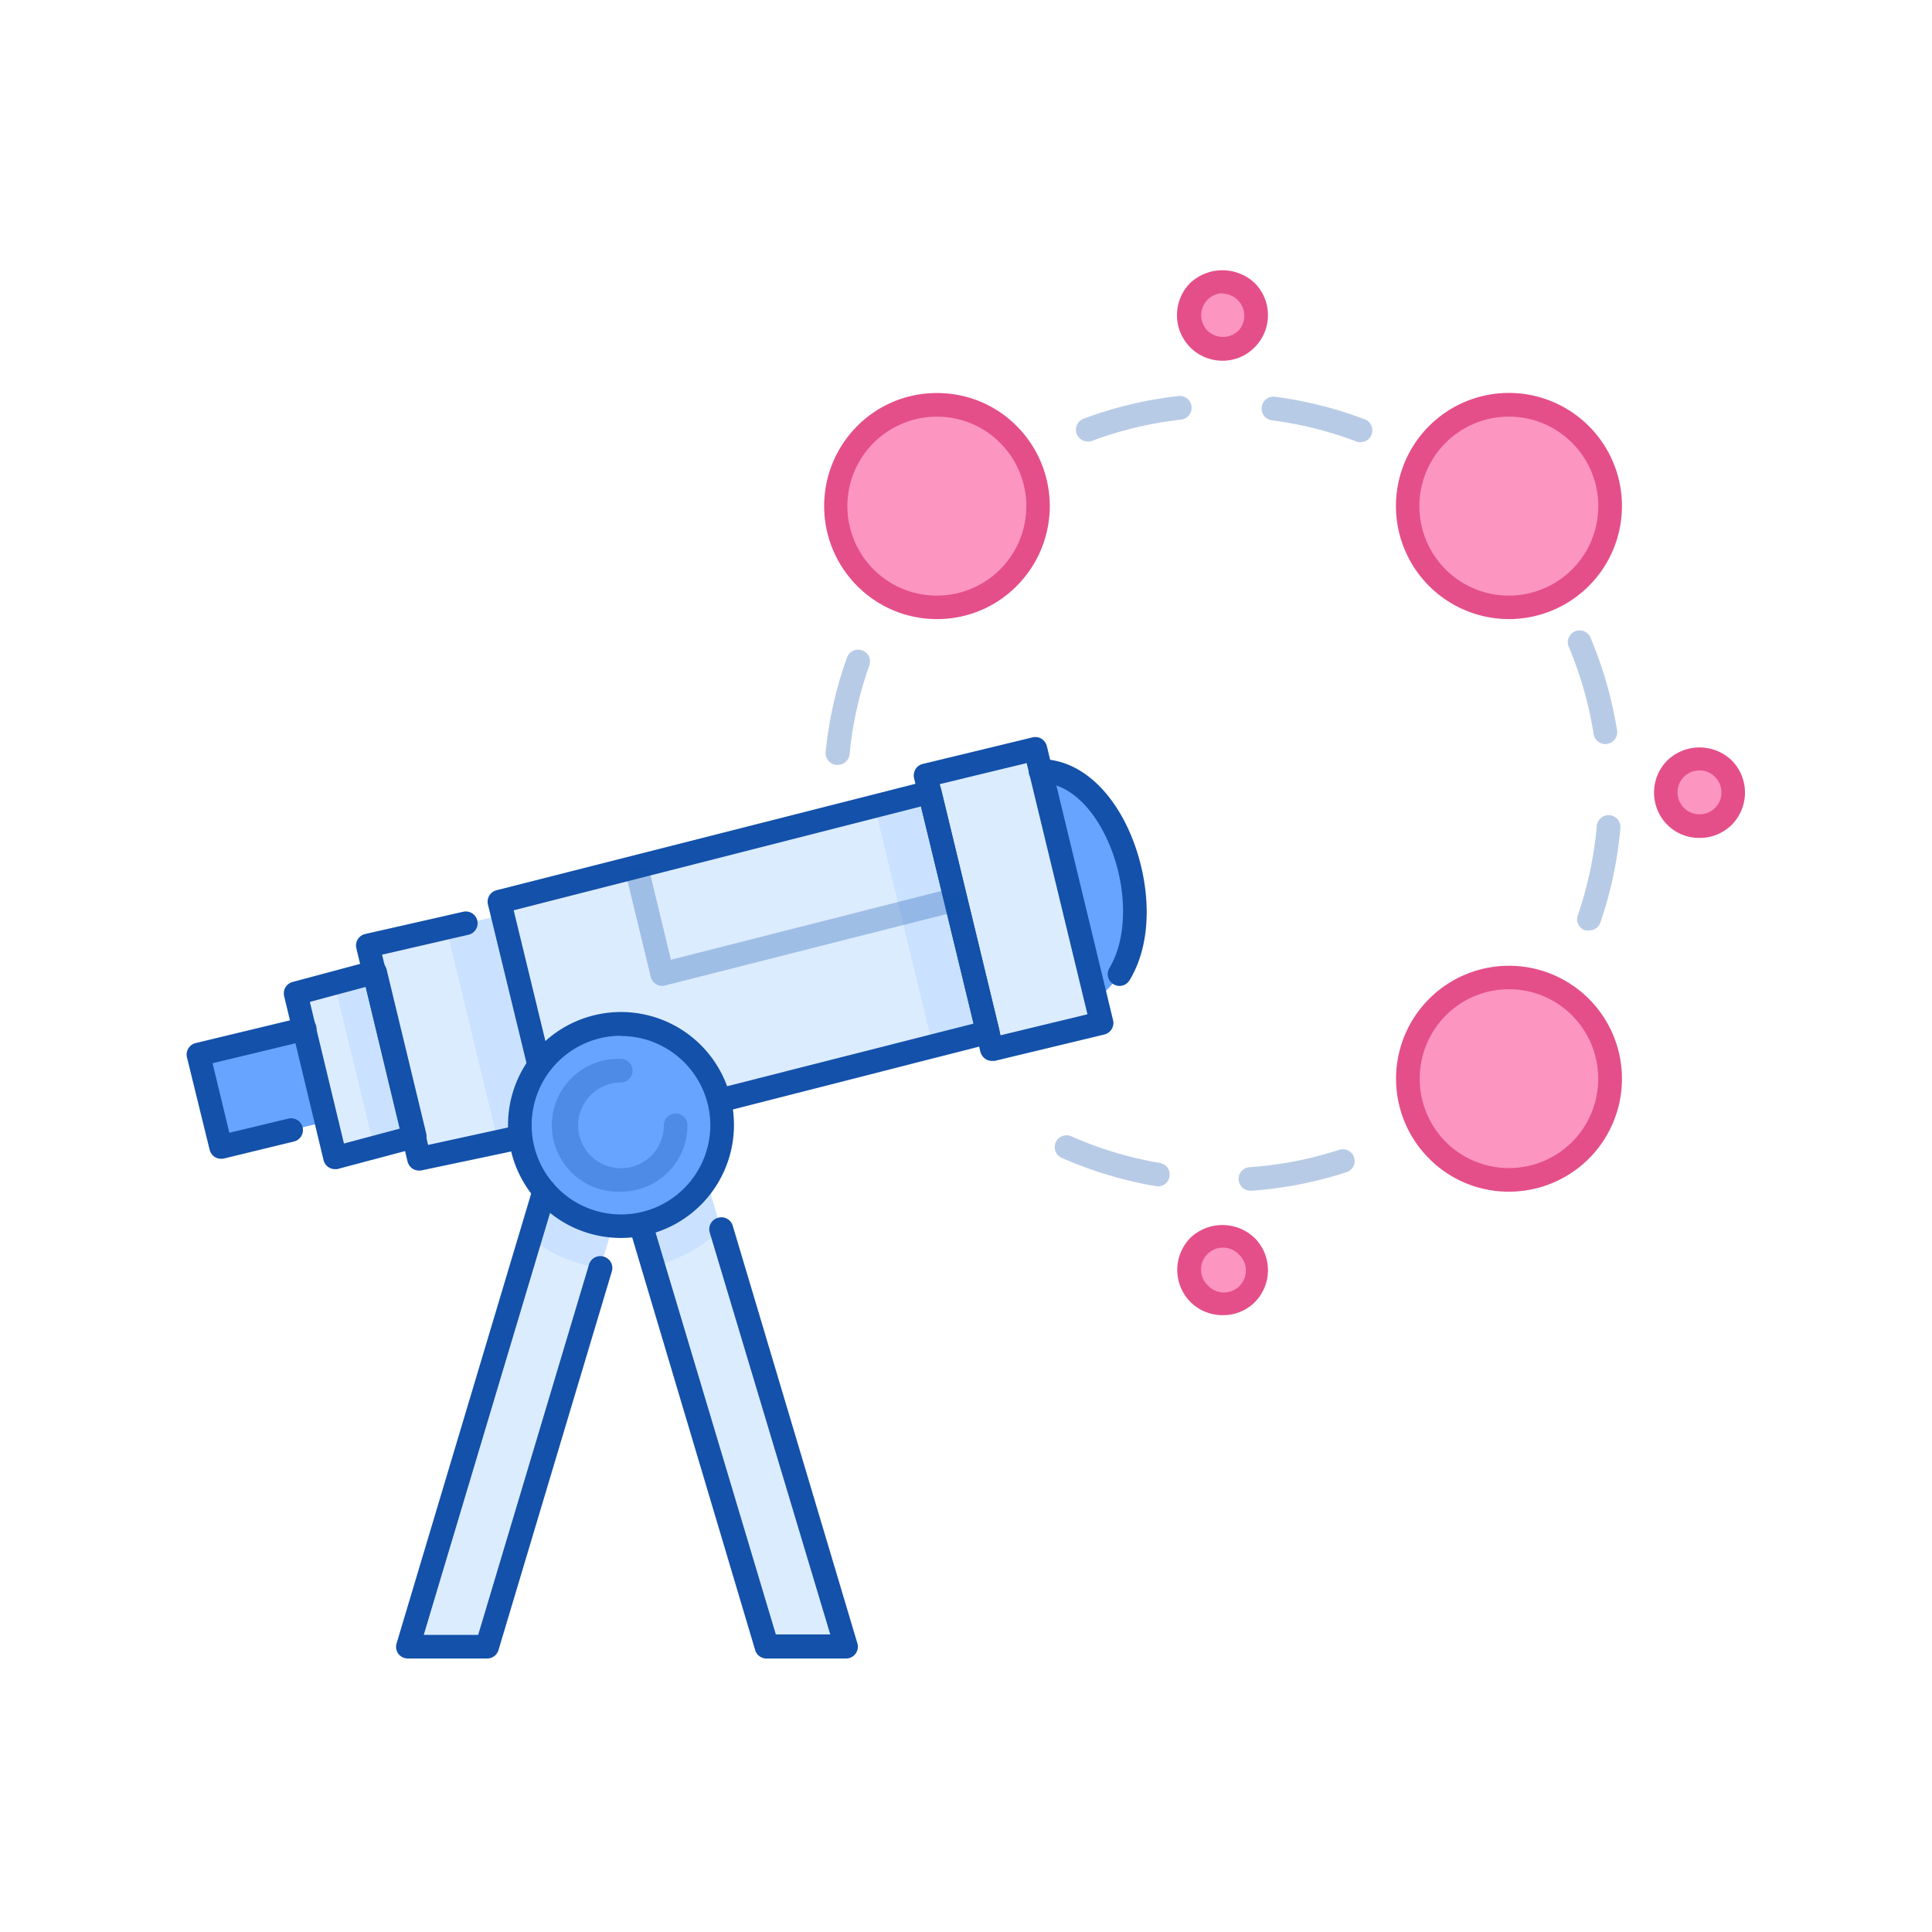 <svg width="186" height="186" viewBox="0 0 186 186" fill="none" xmlns="http://www.w3.org/2000/svg"><path d="M59 118.034l-12.125 40.5h-7.614l13.137-43.875M61.727 118.034l12.125 40.5h7.602L68.33 114.659M53.16 108.659l-12.785 2.898-4.966-20.523 12.989-2.954" fill="#DCECFF"/><path d="M51.75 101.966l-3.67-15.16L89.51 76.285l5.591 23.114L70 105.784" fill="#DCECFF"/><path d="M95.494 101.049l10.57-2.558-6.383-26.386-10.57 2.557 6.383 26.387z" fill="#DCECFF"/><path d="M100.193 74.227c8.068 0 12.773 17.046 5.307 21.932z" fill="#66A4FF"/><path d="M32.284 111.42l7.591-2.034-3.83-15.795-7.59 2.034 3.83 15.795z" fill="#DCECFF"/><g opacity=".5" fill="#92C4FF"><path opacity=".5" d="M53.284 108.636l-5.34 1.284-4.967-20.522 5.42-1.319M89.807 100.75l-5.5-22.704 5.204-1.762 5.591 23.114-3.148 1.068M36.023 110.511l3.852-1.125-3.83-15.795-3.84 1.125 3.818 15.795zM51.057 119.182a13.804 13.804 0 006.716 2.886L59 118.045l-6.602-3.409-1.341 4.546zM68.33 114.636l-6.603 3.409 1.137 3.841a13.78 13.78 0 006.545-3.545l-1.08-3.705z"/></g><path d="M29.305 99.067l-10.161 2.458 2.154 8.902 10.161-2.458-2.154-8.902zM59.795 118.08c5.379 0 9.74-4.361 9.74-9.739a9.738 9.738 0 00-9.74-9.739c-5.378 0-9.738 4.36-9.738 9.739 0 5.378 4.36 9.739 9.738 9.739z" fill="#66A4FF"/><path d="M117.739 33.59a3.25 3.25 0 100-6.499 3.25 3.25 0 000 6.5zM163.625 79.534a3.25 3.25 0 100-6.5 3.25 3.25 0 000 6.5zM117.739 125.477a3.25 3.25 0 100-6.5 3.25 3.25 0 000 6.5zM90.204 58.466c5.379 0 9.74-4.365 9.74-9.75s-4.361-9.75-9.74-9.75c-5.378 0-9.738 4.365-9.738 9.75s4.36 9.75 9.739 9.75zM145.261 58.466c5.379 0 9.739-4.365 9.739-9.75s-4.36-9.75-9.739-9.75c-5.378 0-9.738 4.365-9.738 9.75s4.36 9.75 9.738 9.75zM145.261 113.602c5.379 0 9.739-4.365 9.739-9.75s-4.36-9.75-9.739-9.75c-5.378 0-9.738 4.365-9.738 9.75s4.36 9.75 9.738 9.75z" fill="#FC95BF"/><path d="M40.375 112.693a1.135 1.135 0 01-1.136-.863l-4.932-20.534a1.137 1.137 0 01.852-1.376l9.455-2.147a1.136 1.136 0 01.5 2.216l-8.33 1.92 4.432 18.318 7.954-1.738a1.158 1.158 0 011.381.892 1.162 1.162 0 01-.892 1.38l-9.045 1.909a.833.833 0 01-.239.023zM69.989 106.92a1.143 1.143 0 11-.273-2.272l24.011-6.102-5.056-20.91-39.217 10 3.41 14.057a1.137 1.137 0 11-2.205.534L46.977 87.08a1.136 1.136 0 01.83-1.375l41.42-10.523a1.138 1.138 0 011.387.818l5.59 23.114a1.137 1.137 0 01-.829 1.363l-25.102 6.409a1.089 1.089 0 01-.284.034z" fill="#1351AA"/><path d="M95.5 102.136a1.134 1.134 0 01-.602-.17 1.204 1.204 0 01-.512-.705L88 74.921a1.205 1.205 0 01.136-.864 1.137 1.137 0 01.705-.511l10.568-2.557a1.135 1.135 0 01.864.136c.252.163.434.414.511.705l6.375 26.386a1.139 1.139 0 01-.829 1.375l-10.569 2.545H95.5zm-5.023-26.647L96.33 99.67l8.363-2.022-5.852-24.182-8.364 2.023z" fill="#1351AA"/><path d="M107.773 94.92a1.137 1.137 0 01-.58-.17 1.137 1.137 0 01-.386-1.557c2.011-3.33 1.682-9.09-.784-13.489-1.557-2.76-3.682-4.34-5.818-4.34a1.137 1.137 0 110-2.273c2.988 0 5.829 2 7.795 5.5 2.466 4.375 3.523 11.193.75 15.773a1.142 1.142 0 01-.977.556zM32.284 112.557a1.133 1.133 0 01-1.136-.875l-3.796-15.796a1.135 1.135 0 01.875-1.363l7.591-2.034a1.137 1.137 0 01.864.125 1.136 1.136 0 01.534.704l3.818 15.807a1.137 1.137 0 01-.807 1.364l-7.602 2.022a.824.824 0 01-.34.046zM29.83 96.454l3.284 13.637 5.397-1.443-3.295-13.637-5.386 1.444z" fill="#1351AA"/><path d="M21.284 111.557a1.137 1.137 0 01-.59-.159 1.204 1.204 0 01-.512-.705L18 101.795a1.135 1.135 0 01.84-1.375l10.183-2.454a1.135 1.135 0 11.534 2.204l-9.091 2.194 1.613 6.693 5.682-1.364a1.138 1.138 0 011.375.841 1.136 1.136 0 01-.84 1.364l-6.74 1.636c-.089.019-.18.026-.272.023zM59.795 119.182a10.878 10.878 0 01-10.056-6.708 10.876 10.876 0 1110.056 6.708zm0-19.466a8.601 8.601 0 108.591 8.602 8.617 8.617 0 00-8.59-8.58v-.022z" fill="#1351AA"/><path opacity=".3" d="M59.795 114.727a6.384 6.384 0 01-4.697-1.774 6.4 6.4 0 01-1.457-7.128 6.395 6.395 0 016.154-3.882 1.137 1.137 0 010 2.273 4.127 4.127 0 00-2.932 7.038 4.124 4.124 0 007.046-2.913 1.136 1.136 0 012.273 0 6.387 6.387 0 01-6.387 6.386zM63.75 94.92a1.045 1.045 0 01-.58-.17 1.137 1.137 0 01-.522-.704l-2.216-9.16a1.14 1.14 0 012.216-.534l1.943 8.046 26.818-6.818a1.137 1.137 0 01.557 2.204l-27.932 7.091a1.135 1.135 0 01-.284.046z" fill="#1351AA"/><path d="M46.875 159.67h-7.614a1.14 1.14 0 01-.91-.454 1.132 1.132 0 01-.17-1l13.126-43.875a1.14 1.14 0 01.549-.683 1.127 1.127 0 01.871-.09 1.134 1.134 0 01.806.978c.014.149 0 .299-.044.443l-12.694 42.409h5.24l10.67-35.659a1.134 1.134 0 011.41-.762c.144.04.28.108.399.2a1.133 1.133 0 01.395 1.209l-10.92 36.478a1.14 1.14 0 01-1.114.806zM81.455 159.67H73.84a1.135 1.135 0 01-1.136-.806l-12.069-40.5a1.138 1.138 0 01.762-1.455 1.125 1.125 0 01.868.085 1.14 1.14 0 01.552.676l11.875 39.682h5.239l-11.603-38.693a1.138 1.138 0 01.807-1.42 1.136 1.136 0 011.41.772l12 40.205a1.138 1.138 0 01-1.137 1.454h.046z" fill="#1351AA"/><path d="M117.739 34.727a4.356 4.356 0 01-3.148-1.284 4.399 4.399 0 010-6.204 4.544 4.544 0 016.193 0 4.378 4.378 0 01.951 4.781 4.369 4.369 0 01-.951 1.423 4.305 4.305 0 01-3.045 1.284zm0-6.5a2.121 2.121 0 00-1.938 1.316 2.127 2.127 0 00.449 2.298 2.158 2.158 0 002.977 0 2.13 2.13 0 00.403-2.263 2.128 2.128 0 00-1.891-1.305v-.046zM163.614 80.67a4.326 4.326 0 01-3.091-1.26 4.395 4.395 0 010-6.206 4.475 4.475 0 016.193 0 4.4 4.4 0 010 6.205 4.355 4.355 0 01-3.102 1.261zm0-6.5a2.113 2.113 0 100 4.228 2.097 2.097 0 002.114-2.108 2.127 2.127 0 00-1.3-1.96 2.07 2.07 0 00-.814-.16zM117.739 126.614a4.362 4.362 0 01-3.148-1.284 4.4 4.4 0 010-6.148 4.477 4.477 0 016.193 0 4.377 4.377 0 01.951 4.781 4.367 4.367 0 01-.951 1.423 4.304 4.304 0 01-3.045 1.228zm0-6.5a2.073 2.073 0 00-1.489.613 2.104 2.104 0 000 2.989 2.115 2.115 0 003.082.093 2.12 2.12 0 00.615-1.564 2.12 2.12 0 00-.72-1.518 2.112 2.112 0 00-1.488-.613zM90.204 59.602a10.783 10.783 0 01-7.681-3.193 10.898 10.898 0 010-15.386 10.75 10.75 0 017.681-3.182 10.751 10.751 0 017.682 3.182 10.899 10.899 0 010 15.386 10.761 10.761 0 01-7.681 3.193zm0-19.488a8.614 8.614 0 106.08 2.522 8.546 8.546 0 00-6.08-2.522zM145.273 59.602a10.888 10.888 0 01-2.131-21.564 10.887 10.887 0 019.824 2.985 10.881 10.881 0 012.356 11.858 10.889 10.889 0 01-10.049 6.721zm0-19.488a8.612 8.612 0 00-7.611 12.668 8.612 8.612 0 0014.76.733 8.614 8.614 0 00-1.07-10.879 8.537 8.537 0 00-6.079-2.522zM145.273 114.727a10.753 10.753 0 01-4.16-.821 10.765 10.765 0 01-3.522-2.361 10.876 10.876 0 014.528-18.1 10.876 10.876 0 0110.055 18.816 10.875 10.875 0 01-6.901 2.466zm0-19.488a8.55 8.55 0 00-6.08 2.522 8.636 8.636 0 000 12.182 8.614 8.614 0 0012.159 0 8.635 8.635 0 000-12.182 8.537 8.537 0 00-6.079-2.522z" fill="#E44F89"/><path opacity=".3" d="M130.977 42.58a1.048 1.048 0 01-.409-.08 35.977 35.977 0 00-8.113-2.034 1.148 1.148 0 01-.989-1.284 1.144 1.144 0 011.284-.989 38.704 38.704 0 018.625 2.17c.252.092.464.27.597.502a1.137 1.137 0 01-.995 1.703v.012zm-26.261-.08a1.139 1.139 0 01-1.068-.75 1.136 1.136 0 01.716-1.455 38.402 38.402 0 019.091-2.17 1.14 1.14 0 011.261 1.011 1.15 1.15 0 01-.586 1.127 1.144 1.144 0 01-.425.135 36.173 36.173 0 00-8.546 2.034.953.953 0 01-.443.068zM80.66 73.636h-.16a1.136 1.136 0 01-1.011-1.25c.308-3.103.999-6.156 2.056-9.09A1.136 1.136 0 0183 62.613a1.135 1.135 0 01.693 1.454 35.758 35.758 0 00-1.897 8.523 1.136 1.136 0 01-1.137 1.045zM120.42 114.636a1.128 1.128 0 01-.815-.304 1.136 1.136 0 01.736-1.968c2.933-.206 5.83-.77 8.625-1.682a1.134 1.134 0 011.392.74 1.133 1.133 0 01-.688 1.419 38.627 38.627 0 01-9.17 1.795h-.08zm-9.09-.454h-.148a38.657 38.657 0 01-8.955-2.705 1.137 1.137 0 11.921-2.079 35.8 35.8 0 008.42 2.545 1.14 1.14 0 01-.193 2.273l-.045-.034zM152.977 89.568c-.124.021-.251.021-.375 0a1.136 1.136 0 01-.704-1.443 36.365 36.365 0 001.829-8.602 1.144 1.144 0 011.233-1.04 1.145 1.145 0 01.775.401c.097.115.17.247.215.39.046.142.063.293.05.442a38.064 38.064 0 01-1.943 9.148 1.14 1.14 0 01-1.08.705zm1.58-17.932a1.137 1.137 0 01-1.137-.965 35.796 35.796 0 00-2.409-8.444 1.139 1.139 0 01.619-1.449 1.138 1.138 0 011.472.563 38.538 38.538 0 012.58 8.977 1.143 1.143 0 01-.209.846 1.127 1.127 0 01-.746.45l-.17.022z" fill="#1351AA"/></svg>
